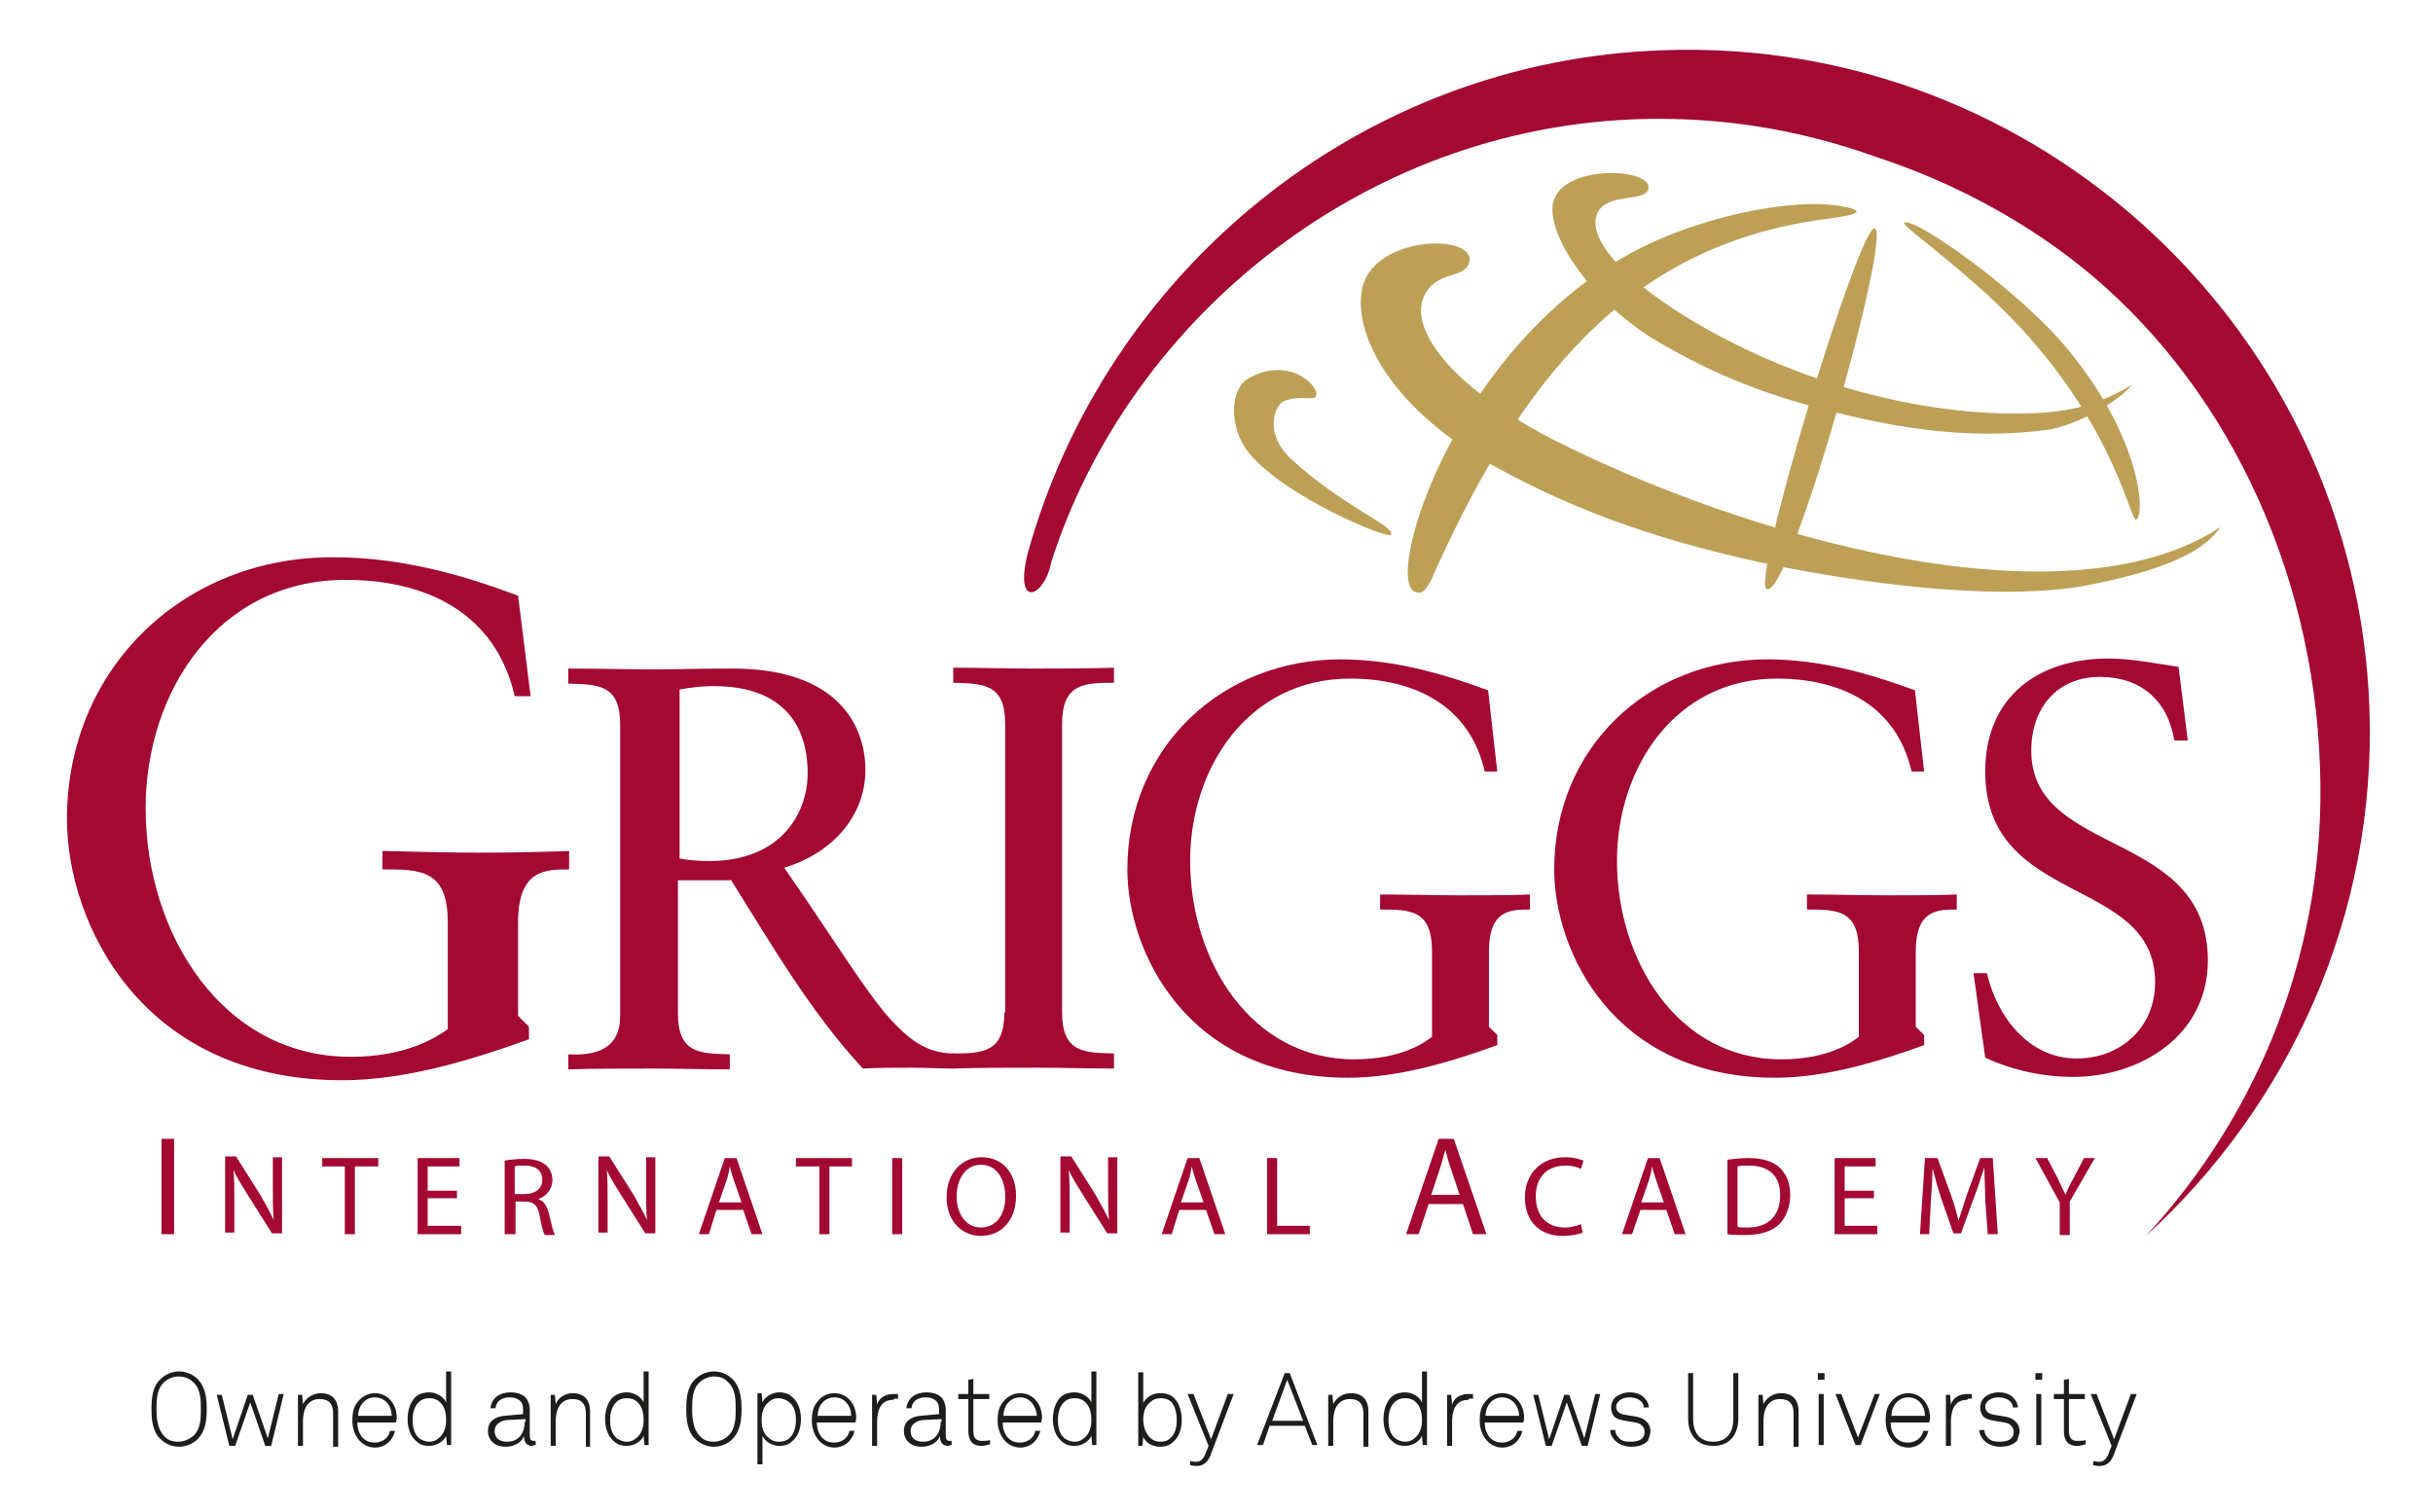 <?xml version="1.0" encoding="utf-8"?>
<!-- Generator: Adobe Illustrator 19.0.0, SVG Export Plug-In . SVG Version: 6.00 Build 0)  -->
<svg version="1.1" id="Layer_1" xmlns="http://www.w3.org/2000/svg" xmlns:xlink="http://www.w3.org/1999/xlink" x="0px" y="0px"
	 width="290.7px" height="180.7px" viewBox="0 0 290.7 180.7" style="enable-background:new 0 0 290.7 180.7;" xml:space="preserve"
	>
<style type="text/css">
	.st0{fill:#A40931;}
	.st1{fill-rule:evenodd;clip-rule:evenodd;fill:#BE9F56;}
	.st2{fill-rule:evenodd;clip-rule:evenodd;fill:#A40931;}
	.st3{fill:#1D1D1B;}
</style>
<path class="st0" d="M61.9,71.2c-7.1-2.7-14.4-4.6-22-4.6C22,66.5,8,79.8,8,97.9c0,12.3,8.8,31.2,32.9,31.2c7.5,0,15.4-2.4,22.3-4.9
	v-1.5l-1.3-1.3v-11.2c0-6.3,3.3-6.3,6.1-6.3v-2.2c-2.6,0.1-6.5,0.2-10.5,0.2c-3.9,0-7.8-0.1-11.8-0.2v2.2c4.5,0,7.8,0,7.8,6.3v12.8
	c-1.3,0.9-4.8,3.3-11.6,3.3c-15.4,0-24.5-14.8-24.5-29.7c0-14,8.7-27.3,23.9-27.3c9.6,0,17.9,3.9,20.2,13.9h1.9L61.9,71.2z"/>
<path class="st0" d="M87.3,105.1c4.9,7.8,9.5,15.8,15.8,22.6c1.9-0.1,3.9-0.1,5.8-0.1c1.7,0,3.4,0.1,5.1,0.1v-1.8
	c-3.5,0-5.6-1.9-7.8-4.3c-2.9-3.3-6.2-8.8-12.5-17.9c5.4-1.6,9.7-5.9,9.7-11.7c0-4.9-2.9-12.1-15.9-12.1c-4.4,0-6.8,0.1-9.2,0.1
	c-3.4,0-6.7-0.1-10.4-0.1v1.8c3.6,0.1,6.2,0.1,6.2,4.9v34.8c0,3.9-2.8,4.8-6.2,4.6v1.8c3.4-0.1,6.7-0.1,10-0.1c3,0,6,0.1,9.3,0.1
	v-1.8c-3.6-0.1-6.2-0.1-6.2-4.9v-15.9H87.3z M96.5,92.4c0,4.9-3.3,10.5-11.7,10.5c-1.2,0-2.6-0.1-3.6-0.3V82.4
	c1.2-0.2,2.4-0.4,4.1-0.4C93.3,82,96.5,86.4,96.5,92.4"/>
<path class="st0" d="M120,121c0,4.8-2.6,4.9-6.2,4.9v1.8c3.4-0.1,6.7-0.1,10-0.1c3,0,6,0.1,9.3,0.1v-1.8c-3.6-0.1-6.2-0.1-6.2-4.9
	V86.5c0-4.8,2.6-4.9,6.2-4.9v-1.8c-3.4,0.1-6.6,0.1-9.7,0.1c-3.1,0-6.2-0.1-9.5-0.1v1.8c3.6,0.1,6.2,0.1,6.2,4.9V121z"/>
<path class="st0" d="M177.8,82.5c-5.7-2.1-11.5-3.7-17.6-3.7c-14.3,0-25.5,10.6-25.5,25.1c0,9.8,7.1,24.9,26.4,24.9
	c6,0,12.3-1.9,17.8-3.9v-1.2l-1-1v-9c0-5,2.6-5,4.9-5v-1.8c-2.1,0.1-5.2,0.1-8.4,0.1c-3.1,0-6.2-0.1-9.5-0.1v1.8c3.6,0,6.2,0,6.2,5
	v10.2c-1,0.8-3.8,2.7-9.3,2.7c-12.4,0-19.6-11.9-19.6-23.7c0-11.2,7-21.8,19.1-21.8c7.7,0,14.3,3.2,16.1,11.1h1.5L177.8,82.5z"/>
<path class="st0" d="M228.8,82.5c-5.7-2.1-11.5-3.7-17.6-3.7c-14.3,0-25.5,10.6-25.5,25.1c0,9.8,7.1,24.9,26.4,24.9
	c6,0,12.3-1.9,17.8-3.9v-1.2l-1-1v-9c0-5,2.6-5,4.9-5v-1.8c-2.1,0.1-5.2,0.1-8.4,0.1c-3.1,0-6.2-0.1-9.5-0.1v1.8c3.6,0,6.2,0,6.2,5
	v10.2c-1,0.8-3.8,2.7-9.3,2.7c-12.4,0-19.6-11.9-19.6-23.7c0-11.2,7-21.8,19.1-21.8c7.7,0,14.3,3.2,16.1,11.1h1.5L228.8,82.5z"/>
<path class="st0" d="M237.2,126.4c3.2,1.5,6.9,2.3,10.5,2.3c8.1,0,16.1-5,16.1-13.9c0-15.8-21.1-12.3-21.1-25.1c0-5,3-8.8,8.2-8.8
	c4.9,0,8.1,2.8,8.9,7.6h1.6l-1.1-8.8c-2.7-0.4-5.6-1-8.4-1c-8.4,0-14.7,4.6-14.7,13.5c0,16.2,20.3,12.4,20.3,25.2
	c0,5.4-4.1,9.1-9.4,9.1c-5.7,0-9.5-5-10.7-10.2h-1.6L237.2,126.4z"/>
<rect x="19.3" y="136.1" class="st0" width="1.5" height="11.4"/>
<path class="st0" d="M28,147.5v-3.9c0-1.5,0-2.6-0.1-3.8l0,0c0.4,1,1.1,2,1.7,3l2.9,4.6h1.2v-9.1h-1.1v3.8c0,1.4,0,2.5,0.1,3.7l0,0
	c-0.4-0.9-1-1.9-1.6-3l-2.9-4.6h-1.3v9.1H28z"/>
<polygon class="st0" points="41.2,147.5 42.4,147.5 42.4,139.4 45.2,139.4 45.2,138.4 38.5,138.4 38.5,139.4 41.2,139.4 "/>
<polygon class="st0" points="54.6,142.3 51.1,142.3 51.1,139.4 54.9,139.4 54.9,138.4 49.9,138.4 49.9,147.5 55.1,147.5 55.1,146.5 
	51.1,146.5 51.1,143.2 54.6,143.2 "/>
<path class="st0" d="M60.4,147.5h1.2v-3.9h1.1c1.1,0,1.6,0.5,1.8,1.8c0.2,1.1,0.4,1.9,0.6,2.2h1.2c-0.2-0.4-0.4-1.2-0.7-2.5
	c-0.2-0.9-0.6-1.6-1.3-1.8v0c0.9-0.3,1.7-1.1,1.7-2.3c0-0.7-0.3-1.3-0.7-1.7c-0.6-0.5-1.4-0.8-2.7-0.8c-0.8,0-1.7,0.1-2.3,0.2V147.5
	z M61.5,139.4c0.2-0.1,0.6-0.1,1.2-0.1c1.2,0,2.1,0.5,2.1,1.7c0,1-0.8,1.7-2.1,1.7h-1.2V139.4z"/>
<path class="st0" d="M72.6,147.5v-3.9c0-1.5,0-2.6-0.1-3.8l0,0c0.4,1,1.1,2,1.7,3l2.9,4.6h1.2v-9.1h-1.1v3.8c0,1.4,0,2.5,0.1,3.7
	l0,0c-0.4-0.9-1-1.9-1.6-3l-2.9-4.6h-1.3v9.1H72.6z"/>
<path class="st0" d="M88.8,144.6l1,2.9h1.3l-3.1-9.1h-1.4l-3.1,9.1h1.2l0.9-2.9H88.8z M85.9,143.7l0.9-2.6c0.2-0.6,0.3-1.1,0.4-1.7
	h0c0.1,0.5,0.3,1.1,0.5,1.7l0.9,2.6H85.9z"/>
<polygon class="st0" points="97.9,147.5 99.1,147.5 99.1,139.4 101.8,139.4 101.8,138.4 95.1,138.4 95.1,139.4 97.9,139.4 "/>
<rect x="106.6" y="138.4" class="st0" width="1.2" height="9.1"/>
<path class="st0" d="M117.2,147.7c2.3,0,4.2-1.7,4.2-4.8c0-2.7-1.6-4.6-4.1-4.6c-2.4,0-4.2,1.9-4.2,4.8
	C113.1,145.8,114.8,147.7,117.2,147.7L117.2,147.7z M117.2,146.7c-1.9,0-2.9-1.8-2.9-3.7c0-2,1-3.8,2.9-3.8c2,0,2.9,1.9,2.9,3.7
	C120.2,145,119.1,146.7,117.2,146.7L117.2,146.7z"/>
<path class="st0" d="M127.8,147.5v-3.9c0-1.5,0-2.6-0.1-3.8l0,0c0.4,1,1.1,2,1.7,3l2.9,4.6h1.2v-9.1h-1.1v3.8c0,1.4,0,2.5,0.1,3.7
	l0,0c-0.4-0.9-1-1.9-1.6-3l-2.9-4.6h-1.3v9.1H127.8z"/>
<path class="st0" d="M144.1,144.6l1,2.9h1.3l-3.1-9.1h-1.4l-3.1,9.1h1.2l0.9-2.9H144.1z M141.1,143.7l0.9-2.6
	c0.2-0.6,0.3-1.1,0.4-1.7h0c0.1,0.5,0.3,1.1,0.5,1.7l0.9,2.6H141.1z"/>
<polygon class="st0" points="151.4,147.5 156.5,147.5 156.5,146.5 152.6,146.5 152.6,138.4 151.4,138.4 "/>
<path class="st0" d="M174.8,143.9l1.2,3.6h1.6l-3.9-11.4h-1.8l-3.9,11.4h1.5l1.2-3.6H174.8z M171,142.8l1.1-3.3
	c0.2-0.7,0.4-1.4,0.6-2.1h0c0.2,0.7,0.3,1.3,0.6,2.1l1.1,3.3H171z"/>
<path class="st0" d="M188.9,146.3c-0.5,0.2-1.2,0.4-1.9,0.4c-2.2,0-3.5-1.4-3.5-3.7c0-2.4,1.4-3.7,3.6-3.7c0.8,0,1.4,0.2,1.8,0.4
	l0.3-1c-0.3-0.1-1-0.4-2.2-0.4c-2.8,0-4.8,1.9-4.8,4.8c0,3,1.9,4.6,4.5,4.6c1.1,0,2-0.2,2.4-0.4L188.9,146.3z"/>
<path class="st0" d="M199.1,144.6l1,2.9h1.3l-3.1-9.1h-1.4l-3.1,9.1h1.2l1-2.9H199.1z M196.1,143.7l0.9-2.6c0.2-0.6,0.3-1.1,0.4-1.7
	h0c0.1,0.5,0.3,1.1,0.5,1.7l0.9,2.6H196.1z"/>
<path class="st0" d="M206.4,147.5c0.6,0.1,1.3,0.1,2.2,0.1c1.8,0,3.2-0.5,4-1.3c0.8-0.8,1.3-2.1,1.3-3.5c0-1.5-0.5-2.5-1.3-3.3
	c-0.8-0.7-2-1.1-3.7-1.1c-0.9,0-1.8,0.1-2.5,0.2V147.5z M207.6,139.4c0.3-0.1,0.8-0.1,1.4-0.1c2.5,0,3.7,1.4,3.7,3.5
	c0,2.5-1.4,3.9-3.9,3.9c-0.5,0-0.9,0-1.2-0.1V139.4z"/>
<polygon class="st0" points="223.9,142.3 220.4,142.3 220.4,139.4 224.1,139.4 224.1,138.4 219.2,138.4 219.2,147.5 224.3,147.5 
	224.3,146.5 220.4,146.5 220.4,143.2 223.9,143.2 "/>
<path class="st0" d="M237.5,147.5h1.2l-0.6-9.1h-1.5l-1.6,4.4c-0.4,1.2-0.7,2.2-1,3.1h0c-0.2-0.9-0.5-2-0.9-3.1l-1.6-4.4H230
	l-0.6,9.1h1.1l0.2-3.9c0.1-1.4,0.2-2.9,0.2-4h0c0.3,1.1,0.6,2.3,1,3.5l1.5,4.3h0.9l1.6-4.4c0.5-1.2,0.8-2.4,1.2-3.5h0
	c0,1.1,0.1,2.7,0.1,3.9L237.5,147.5z"/>
<path class="st0" d="M247.3,147.5v-3.9l3-5.2H249l-1.3,2.5c-0.4,0.7-0.7,1.3-0.9,1.9h0c-0.3-0.6-0.6-1.2-0.9-1.9l-1.3-2.5h-1.4
	l2.9,5.3v3.9H247.3z"/>
<path class="st1" d="M224,27.3c2.1,0.5-10.1,44.2-12.9,43.1C209.1,69.8,222.2,26.7,224,27.3"/>
<path class="st1" d="M220.3,24.7c3.2,0.6,0.7,1.1-1.6,1.4c-22.1,2.7-35.7,16.5-47.2,42.1c-0.2,0.5-1.2,3-2.1,2.6
	c-4.8,0,4.8-32.5,29.8-42.6C206.6,25.2,215.3,23.7,220.3,24.7"/>
<path class="st1" d="M237.1,34.9c-6-5.4-9.7-7.8-9.6-8.3c1.3-0.7,14.1,8.4,19.6,15.2c9,10.9,9.2,20.1,8.1,20.3
	C254.4,62,252.1,48.5,237.1,34.9"/>
<path class="st1" d="M254.7,46c-1.4,1.9-6.8,5-10.3,5.4c-6.4,0.8-13.6,0.6-23.4-1.7c-9.8-2.3-16.2-4.9-23.3-9.1
	c-7.5-4.6-12.5-12-12.2-15.9c0.4-5.3,12.5-4.7,11.4-2c-0.5,1.4-4.9,0.4-6,2.7c-1.3,2.6,2,7.2,10.6,12.5C213.1,45,226.7,49,239,49.4
	C244.8,49.5,249.3,49.3,254.7,46"/>
<path class="st1" d="M166.2,63.9c-0.3,0.6-12.7-4.5-17-9.8c-2.4-3-2.3-7.6,0-8.9c5-2.8,8.7,1.2,8,2.2c-0.3,0.5-1.8-0.2-3.7,0.5
	c-1.2,0.4-2.5,3.8,0.6,6.8C160.3,60.5,166.8,62.9,166.2,63.9"/>
<path class="st1" d="M265.3,63c-1.8,2.7-6.2,5.1-16.2,7c-8.8,1.6-22.7,0.4-36.4-2.3c-13.7-2.8-24-6.4-34-11.9
	c-12.3-6.8-16.9-15.6-16-21c1-6.8,14.1-7,12.8-3.3c-0.7,1.9-4,0.8-5.4,4c-1.6,3.7,2.8,10.4,15.2,16.9
	C208.3,64.1,246.7,75.2,265.3,63"/>
<path class="st2" d="M198.8,6c44.9-1.6,82.7,33.8,84.3,78.6c0.9,24.8-9.6,47.5-26.7,63.1C270,133,278,113.2,277.2,91.7
	c-0.8-24-11.5-46.4-29-60.2c-7-5.5-15.3-9.9-24.2-12.8c-8.1-2.9-16.7-4.5-25.8-4.5c-34.6,0-63.3,23.8-72.6,53
	c-0.8,4.2-4.5,5.7-2.8-1.1l0,0C132.1,32.6,162.3,7.2,198.8,6"/>
<path class="st3" d="M255.3,166.6h-0.7l-2,5.4l-2.1-5.4h-0.7l2.5,6.2l-0.4,1c-0.2,0.5-0.5,0.9-1.1,0.9c-0.3,0-0.7-0.1-0.7-0.1v0.5
	c0,0,0.3,0.1,0.8,0.1c0.8,0,1.3-0.5,1.6-1.2L255.3,166.6z M249.2,172.6v-0.5c-0.3,0.1-0.6,0.1-1,0.1c-0.8,0-1-0.5-1-1.2v-3.8h1.9
	v-0.6h-1.9v-1.8l-0.6,0.1v1.7h-1.2v0.6h1.2v3.8c0,1.1,0.4,1.8,1.6,1.8C248.5,172.8,248.9,172.7,249.2,172.6 M243.9,166.6h-0.6v6.1
	h0.6V166.6z M244,164.1h-0.8v0.8h0.8V164.1z M241.3,171c0-0.7-0.5-1.5-1.7-1.7l-1.2-0.2c-0.9-0.1-1.2-0.5-1.2-1
	c0-0.3,0.2-0.6,0.5-0.8c0.3-0.2,0.6-0.3,1.1-0.3c0.6,0,1.1,0.2,1.4,0.5c0.2,0.2,0.3,0.5,0.3,0.7h0.6c0-0.4-0.2-0.8-0.5-1.1
	c-0.4-0.5-1.1-0.7-1.8-0.7c-0.6,0-1.2,0.2-1.7,0.6c-0.3,0.3-0.5,0.7-0.5,1.2c0,0.4,0.1,0.7,0.3,1c0.3,0.4,0.9,0.5,1.4,0.6l1.2,0.2
	c0.7,0.1,1.1,0.6,1.1,1.1c0,0.4-0.1,0.6-0.3,0.8c-0.3,0.3-0.8,0.4-1.4,0.4c-0.6,0-1.1-0.1-1.4-0.5c-0.3-0.3-0.4-0.6-0.4-0.9h-0.6
	c0,0.5,0.2,0.8,0.5,1.2c0.5,0.5,1.2,0.8,2,0.8c0.8,0,1.5-0.2,2-0.7C241.1,171.8,241.3,171.5,241.3,171 M235.6,167.2v-0.6
	c-0.2,0-0.4,0-0.6,0c-0.8,0-1.7,0.4-1.9,1.3l-0.1-1.2h-0.5v6.1h0.6v-2.9c0-1.3,0.4-2.6,1.9-2.6C235.2,167.1,235.4,167.1,235.6,167.2
	 M230,169.2h-4c0-1.2,0.8-2.2,2-2.2C229.3,167,230,168.1,230,169.2 M230.6,169.4c0-1.5-1-2.9-2.6-2.9c-0.8,0-1.6,0.4-2.1,1.1
	c-0.5,0.6-0.6,1.4-0.6,2.2c0,0.9,0.3,1.7,0.8,2.3c0.4,0.5,1.1,0.9,1.9,0.9c0.7,0,1.3-0.3,1.7-0.7c0.3-0.3,0.6-0.8,0.7-1.3h-0.6
	c-0.1,0.4-0.2,0.6-0.5,0.9c-0.3,0.3-0.8,0.5-1.3,0.5c-0.7,0-1.1-0.2-1.5-0.6c-0.4-0.5-0.6-1.1-0.6-1.8h4.6
	C230.6,169.7,230.6,169.5,230.6,169.4 M224.6,166.6H224l-2,5.2l-2-5.2h-0.7l2.4,6.1h0.6L224.6,166.6z M217.9,166.6h-0.6v6.1h0.6
	V166.6z M218,164.1h-0.8v0.8h0.8V164.1z M214.9,172.7v-4c0-1.4-0.7-2.2-2.1-2.2c-0.9,0-1.7,0.5-2.1,1.3l-0.1-1.1h-0.5v6.1h0.6v-3
	c0-1.3,0.5-2.6,2-2.6c1.1,0,1.6,0.6,1.6,1.7v4H214.9z M207.7,169.5v-5.4h-0.6v5.5c0,1.5-0.7,2.7-2.4,2.7c-1.7,0-2.4-1.2-2.4-2.7
	v-5.5h-0.6v5.4c0,1.9,1,3.3,3,3.3C206.7,172.8,207.7,171.4,207.7,169.5 M197.2,171c0-0.7-0.5-1.5-1.7-1.7l-1.2-0.2
	c-0.9-0.1-1.2-0.5-1.2-1c0-0.3,0.2-0.6,0.5-0.8c0.3-0.2,0.6-0.3,1.1-0.3c0.6,0,1.1,0.2,1.4,0.5c0.2,0.2,0.3,0.5,0.3,0.7h0.6
	c0-0.4-0.2-0.8-0.5-1.1c-0.4-0.5-1.1-0.7-1.8-0.7c-0.6,0-1.2,0.2-1.7,0.6c-0.3,0.3-0.5,0.7-0.5,1.2c0,0.4,0.1,0.7,0.3,1
	c0.3,0.4,0.9,0.5,1.4,0.6l1.2,0.2c0.7,0.1,1.1,0.6,1.1,1.1c0,0.4-0.1,0.6-0.3,0.8c-0.3,0.3-0.8,0.4-1.4,0.4c-0.6,0-1.1-0.1-1.4-0.5
	c-0.3-0.3-0.4-0.6-0.4-0.9h-0.6c0,0.5,0.2,0.8,0.5,1.2c0.5,0.5,1.2,0.8,2,0.8c0.8,0,1.5-0.2,2-0.7C197,171.8,197.2,171.5,197.2,171
	 M191.2,166.6h-0.6l-1.3,5.3l-1.8-5.2h-0.6l-1.8,5.3l-1.3-5.3h-0.6l1.5,6.1h0.7l1.8-5.2l1.8,5.2h0.7L191.2,166.6z M181.5,169.2h-4
	c0-1.2,0.8-2.2,2-2.2C180.7,167,181.5,168.1,181.5,169.2 M182.1,169.4c0-1.5-1-2.9-2.6-2.9c-0.9,0-1.6,0.4-2.1,1.1
	c-0.5,0.6-0.6,1.4-0.6,2.2c0,0.9,0.3,1.7,0.8,2.3c0.4,0.5,1.1,0.9,1.9,0.9c0.7,0,1.3-0.3,1.7-0.7c0.3-0.3,0.6-0.8,0.7-1.3h-0.6
	c-0.1,0.4-0.2,0.6-0.5,0.9c-0.3,0.3-0.8,0.5-1.3,0.5c-0.7,0-1.1-0.2-1.5-0.6c-0.4-0.5-0.6-1.1-0.6-1.8h4.6
	C182.1,169.7,182.1,169.5,182.1,169.4 M176,167.2v-0.6c-0.2,0-0.4,0-0.6,0c-0.8,0-1.7,0.4-1.9,1.3l-0.1-1.2h-0.5v6.1h0.6v-2.9
	c0-1.3,0.4-2.6,1.9-2.6C175.6,167.1,175.8,167.1,176,167.2 M169.9,169.7c0,0.8-0.2,1.6-0.8,2.1c-0.3,0.3-0.7,0.5-1.2,0.5
	c-0.5,0-0.9-0.2-1.2-0.4c-0.6-0.5-0.8-1.3-0.8-2.2c0-0.8,0.2-1.6,0.7-2.1c0.3-0.3,0.7-0.5,1.3-0.5c0.6,0,1,0.2,1.3,0.5
	C169.7,168.1,169.9,168.8,169.9,169.7z M170.5,172.7v-8.8h-0.6v3.7c-0.3-0.7-1.2-1.2-2-1.2c-0.7,0-1.3,0.2-1.7,0.6
	c-0.6,0.6-0.9,1.6-0.9,2.6c0,1,0.3,2,1,2.6c0.4,0.4,0.9,0.6,1.6,0.6c0.8,0,1.7-0.5,2-1.2l0.1,1.1H170.5z M163.5,172.7v-4
	c0-1.4-0.7-2.2-2.1-2.2c-0.9,0-1.7,0.5-2.1,1.3l-0.1-1.1h-0.5v6.1h0.6v-3c0-1.3,0.5-2.6,2-2.6c1.1,0,1.6,0.6,1.6,1.7v4H163.5z
	 M155.7,169.8H152l1.8-4.9L155.7,169.8z M157.4,172.7l-3.3-8.6h-0.6l-3.3,8.6h0.7l0.8-2.3h4.2l0.9,2.3H157.4z M147.4,166.6h-0.7
	l-2,5.4l-2.1-5.4h-0.7l2.5,6.2l-0.4,1c-0.2,0.5-0.5,0.9-1.1,0.9c-0.3,0-0.7-0.1-0.7-0.1v0.5c0,0,0.3,0.1,0.8,0.1
	c0.8,0,1.3-0.5,1.6-1.2L147.4,166.6z M140.6,169.7c0,0.9-0.2,1.7-0.8,2.2c-0.3,0.3-0.7,0.4-1.2,0.4c-0.5,0-0.9-0.2-1.2-0.5
	c-0.5-0.5-0.8-1.3-0.8-2.1c0-0.9,0.2-1.6,0.8-2.1c0.3-0.3,0.7-0.5,1.3-0.5c0.6,0,1,0.2,1.3,0.5C140.4,168.1,140.6,168.9,140.6,169.7
	 M141.2,169.7c0-1-0.3-2-0.9-2.6c-0.4-0.4-0.9-0.6-1.7-0.6c-0.9,0-1.7,0.5-2,1.2v-3.7H136v8.8h0.5l0.1-1.1c0.3,0.8,1.2,1.2,2,1.2
	c0.7,0,1.2-0.2,1.6-0.6C140.9,171.7,141.2,170.7,141.2,169.7z M130.4,169.7c0,0.8-0.2,1.6-0.8,2.1c-0.3,0.3-0.7,0.5-1.2,0.5
	c-0.5,0-0.9-0.2-1.2-0.4c-0.6-0.5-0.8-1.3-0.8-2.2c0-0.8,0.2-1.6,0.7-2.1c0.3-0.3,0.7-0.5,1.3-0.5c0.6,0,1,0.2,1.3,0.5
	C130.2,168.1,130.4,168.8,130.4,169.7z M131,172.7v-8.8h-0.6v3.7c-0.3-0.7-1.2-1.2-2-1.2c-0.7,0-1.3,0.2-1.7,0.6
	c-0.6,0.6-0.9,1.6-0.9,2.6c0,1,0.3,2,1,2.6c0.4,0.4,0.9,0.6,1.6,0.6c0.8,0,1.7-0.5,2-1.2l0.1,1.1H131z M123.9,169.2h-4
	c0-1.2,0.8-2.2,2-2.2C123.1,167,123.8,168.1,123.9,169.2 M124.5,169.4c0-1.5-1-2.9-2.6-2.9c-0.8,0-1.6,0.4-2.1,1.1
	c-0.5,0.6-0.6,1.4-0.6,2.2c0,0.9,0.3,1.7,0.8,2.3c0.4,0.5,1.1,0.9,1.9,0.9c0.7,0,1.3-0.3,1.7-0.7c0.3-0.3,0.6-0.8,0.7-1.3h-0.6
	c-0.1,0.4-0.2,0.6-0.5,0.9c-0.3,0.3-0.8,0.5-1.3,0.5c-0.7,0-1.1-0.2-1.5-0.6c-0.4-0.5-0.6-1.1-0.6-1.8h4.6
	C124.5,169.7,124.5,169.5,124.5,169.4 M118.3,172.6v-0.5c-0.3,0.1-0.6,0.1-1,0.1c-0.8,0-1-0.5-1-1.2v-3.8h1.9v-0.6h-1.9v-1.8
	l-0.6,0.1v1.7h-1.2v0.6h1.2v3.8c0,1.1,0.4,1.8,1.6,1.8C117.6,172.8,117.9,172.7,118.3,172.6 M112.4,169.9c0,1.2-0.6,2.4-2.1,2.4
	c-0.9,0-1.5-0.4-1.5-1.3c0-0.7,0.6-1.2,1.5-1.3l2.2-0.1V169.9z M113.7,172.7v-0.5c-0.1,0-0.1,0-0.2,0c-0.4,0-0.5-0.2-0.5-0.7v-2.8
	c0-0.4,0-0.8-0.2-1.2c-0.3-0.8-1.2-1.1-2.1-1.1c-1.3,0-2.3,0.7-2.4,1.9h0.6c0.1-0.9,0.8-1.3,1.7-1.3c0.9,0,1.6,0.4,1.6,1.4v0.6
	l-2.2,0.2c-1.2,0.1-2,0.7-2,1.8c0,1.2,0.9,1.9,2.1,1.9c0.9,0,1.9-0.4,2.2-1.3c0,0.6,0.2,1.2,1,1.2
	C113.5,172.7,113.5,172.7,113.7,172.7z M107.3,167.2v-0.6c-0.2,0-0.4,0-0.6,0c-0.8,0-1.7,0.4-1.9,1.3l-0.1-1.2h-0.5v6.1h0.6v-2.9
	c0-1.3,0.4-2.6,1.9-2.6C106.9,167.1,107.1,167.1,107.3,167.2 M101.7,169.2h-4c0-1.2,0.8-2.2,2-2.2C101,167,101.7,168.1,101.7,169.2
	 M102.3,169.4c0-1.5-1-2.9-2.6-2.9c-0.9,0-1.6,0.4-2.1,1.1c-0.5,0.6-0.6,1.4-0.6,2.2c0,0.9,0.3,1.7,0.8,2.3c0.4,0.5,1.1,0.9,1.9,0.9
	c0.7,0,1.3-0.3,1.7-0.7c0.3-0.3,0.6-0.8,0.7-1.3h-0.6c-0.1,0.4-0.2,0.6-0.5,0.9c-0.3,0.3-0.8,0.5-1.3,0.5c-0.7,0-1.1-0.2-1.5-0.6
	c-0.4-0.5-0.6-1.1-0.6-1.8h4.6C102.3,169.7,102.3,169.5,102.3,169.4 M95.1,169.7c0,0.8-0.2,1.6-0.7,2.1c-0.3,0.3-0.7,0.5-1.3,0.5
	c-0.6,0-1-0.2-1.3-0.5c-0.6-0.5-0.8-1.2-0.8-2.1c0-0.8,0.2-1.6,0.8-2.1c0.3-0.3,0.7-0.5,1.2-0.5c0.5,0,0.9,0.2,1.2,0.4
	C94.9,168,95.1,168.8,95.1,169.7 M95.7,169.6c0-1-0.3-2-1-2.6c-0.4-0.4-0.9-0.6-1.6-0.6c-0.8,0-1.7,0.5-2,1.2l-0.1-1.1h-0.5v8.5h0.6
	v-3.4c0.3,0.7,1.2,1.2,2,1.2c0.7,0,1.2-0.2,1.6-0.6C95.4,171.6,95.7,170.6,95.7,169.6 M87.9,168.4c0,1,0,2.4-0.9,3.2
	c-0.4,0.4-1.1,0.7-1.7,0.7c-0.7,0-1.3-0.2-1.7-0.7c-0.8-0.8-0.9-2.2-0.9-3.2c0-1,0-2.4,0.9-3.2c0.4-0.4,1.1-0.7,1.7-0.7
	c0.7,0,1.3,0.2,1.7,0.7C87.9,166,87.9,167.4,87.9,168.4 M88.6,168.4c0-1.2-0.1-2.6-1.1-3.6c-0.5-0.5-1.3-0.9-2.2-0.9
	c-0.9,0-1.7,0.4-2.2,0.9c-1,0.9-1.1,2.3-1.1,3.6c0,1.2,0.1,2.7,1.1,3.6c0.5,0.5,1.3,0.9,2.2,0.9c0.9,0,1.7-0.4,2.2-0.9
	C88.5,171,88.6,169.6,88.6,168.4 M76.9,169.7c0,0.8-0.2,1.6-0.8,2.1c-0.3,0.3-0.7,0.5-1.2,0.5c-0.5,0-0.9-0.2-1.2-0.4
	c-0.6-0.5-0.8-1.3-0.8-2.2c0-0.8,0.2-1.6,0.7-2.1c0.3-0.3,0.7-0.5,1.3-0.5c0.6,0,1,0.2,1.3,0.5C76.7,168.1,76.9,168.8,76.9,169.7z
	 M77.5,172.7v-8.8h-0.6v3.7c-0.3-0.7-1.2-1.2-2-1.2c-0.7,0-1.2,0.2-1.7,0.6c-0.6,0.6-0.9,1.6-0.9,2.6c0,1,0.3,2,1,2.6
	c0.4,0.4,0.9,0.6,1.6,0.6c0.8,0,1.7-0.5,2-1.2l0.1,1.1H77.5z M70.5,172.7v-4c0-1.4-0.7-2.2-2.1-2.2c-0.8,0-1.7,0.5-2,1.3l-0.1-1.1
	h-0.5v6.1h0.6v-3c0-1.3,0.5-2.6,2-2.6c1.1,0,1.6,0.6,1.6,1.7v4H70.5z M62.7,169.9c0,1.2-0.6,2.4-2.1,2.4c-0.9,0-1.5-0.4-1.5-1.3
	c0-0.7,0.6-1.2,1.5-1.3l2.2-0.1V169.9z M64,172.7v-0.5c-0.1,0-0.1,0-0.2,0c-0.4,0-0.5-0.2-0.5-0.7v-2.8c0-0.4,0-0.8-0.2-1.2
	c-0.3-0.8-1.2-1.1-2.1-1.1c-1.3,0-2.3,0.7-2.4,1.9h0.6c0.1-0.9,0.8-1.3,1.7-1.3c0.9,0,1.6,0.4,1.6,1.4v0.6l-2.2,0.2
	c-1.2,0.1-2,0.7-2,1.8c0,1.2,0.9,1.9,2.1,1.9c0.9,0,1.9-0.4,2.2-1.3c0,0.6,0.2,1.2,1,1.2C63.8,172.7,63.8,172.7,64,172.7z
	 M53.3,169.7c0,0.8-0.2,1.6-0.8,2.1c-0.3,0.3-0.7,0.5-1.2,0.5c-0.5,0-0.9-0.2-1.2-0.4c-0.6-0.5-0.8-1.3-0.8-2.2
	c0-0.8,0.2-1.6,0.7-2.1c0.3-0.3,0.7-0.5,1.3-0.5c0.6,0,1,0.2,1.3,0.5C53.1,168.1,53.3,168.8,53.3,169.7z M53.9,172.7v-8.8h-0.6v3.7
	c-0.3-0.7-1.2-1.2-2-1.2c-0.7,0-1.3,0.2-1.7,0.6c-0.6,0.6-0.9,1.6-0.9,2.6c0,1,0.3,2,1,2.6c0.4,0.4,0.9,0.6,1.6,0.6
	c0.8,0,1.7-0.5,2-1.2l0.1,1.1H53.9z M46.8,169.2h-4c0-1.2,0.8-2.2,2-2.2C46.1,167,46.8,168.1,46.8,169.2 M47.4,169.4
	c0-1.5-1-2.9-2.6-2.9c-0.8,0-1.6,0.4-2.1,1.1c-0.5,0.6-0.6,1.4-0.6,2.2c0,0.9,0.3,1.7,0.8,2.3c0.4,0.5,1.1,0.9,1.9,0.9
	c0.7,0,1.3-0.3,1.7-0.7c0.3-0.3,0.6-0.8,0.7-1.3h-0.6c-0.1,0.4-0.2,0.6-0.5,0.9c-0.3,0.3-0.8,0.5-1.3,0.5c-0.7,0-1.1-0.2-1.5-0.6
	c-0.4-0.5-0.6-1.1-0.6-1.8h4.6C47.4,169.7,47.4,169.5,47.4,169.4 M40.4,172.7v-4c0-1.4-0.7-2.2-2.1-2.2c-0.8,0-1.7,0.5-2.1,1.3
	l-0.1-1.1h-0.5v6.1h0.6v-3c0-1.3,0.5-2.6,2-2.6c1.1,0,1.6,0.6,1.6,1.7v4H40.4z M33.9,166.6h-0.6l-1.3,5.3l-1.8-5.2h-0.6l-1.8,5.3
	l-1.3-5.3h-0.6l1.5,6.1h0.7l1.8-5.2l1.8,5.2h0.7L33.9,166.6z M24,168.4c0,1,0,2.4-0.9,3.2c-0.5,0.4-1.1,0.7-1.8,0.7
	c-0.7,0-1.3-0.2-1.7-0.7c-0.8-0.8-0.9-2.2-0.9-3.2c0-1,0-2.4,0.9-3.2c0.4-0.4,1.1-0.7,1.7-0.7c0.7,0,1.3,0.2,1.8,0.7
	C24,166,24,167.4,24,168.4 M24.7,168.4c0-1.2-0.1-2.6-1.1-3.6c-0.5-0.5-1.3-0.9-2.2-0.9c-0.9,0-1.7,0.4-2.2,0.9
	c-1,0.9-1.1,2.3-1.1,3.6c0,1.2,0.1,2.7,1.1,3.6c0.5,0.5,1.3,0.9,2.2,0.9c0.9,0,1.7-0.4,2.2-0.9C24.6,171,24.7,169.6,24.7,168.4"/>
</svg>
